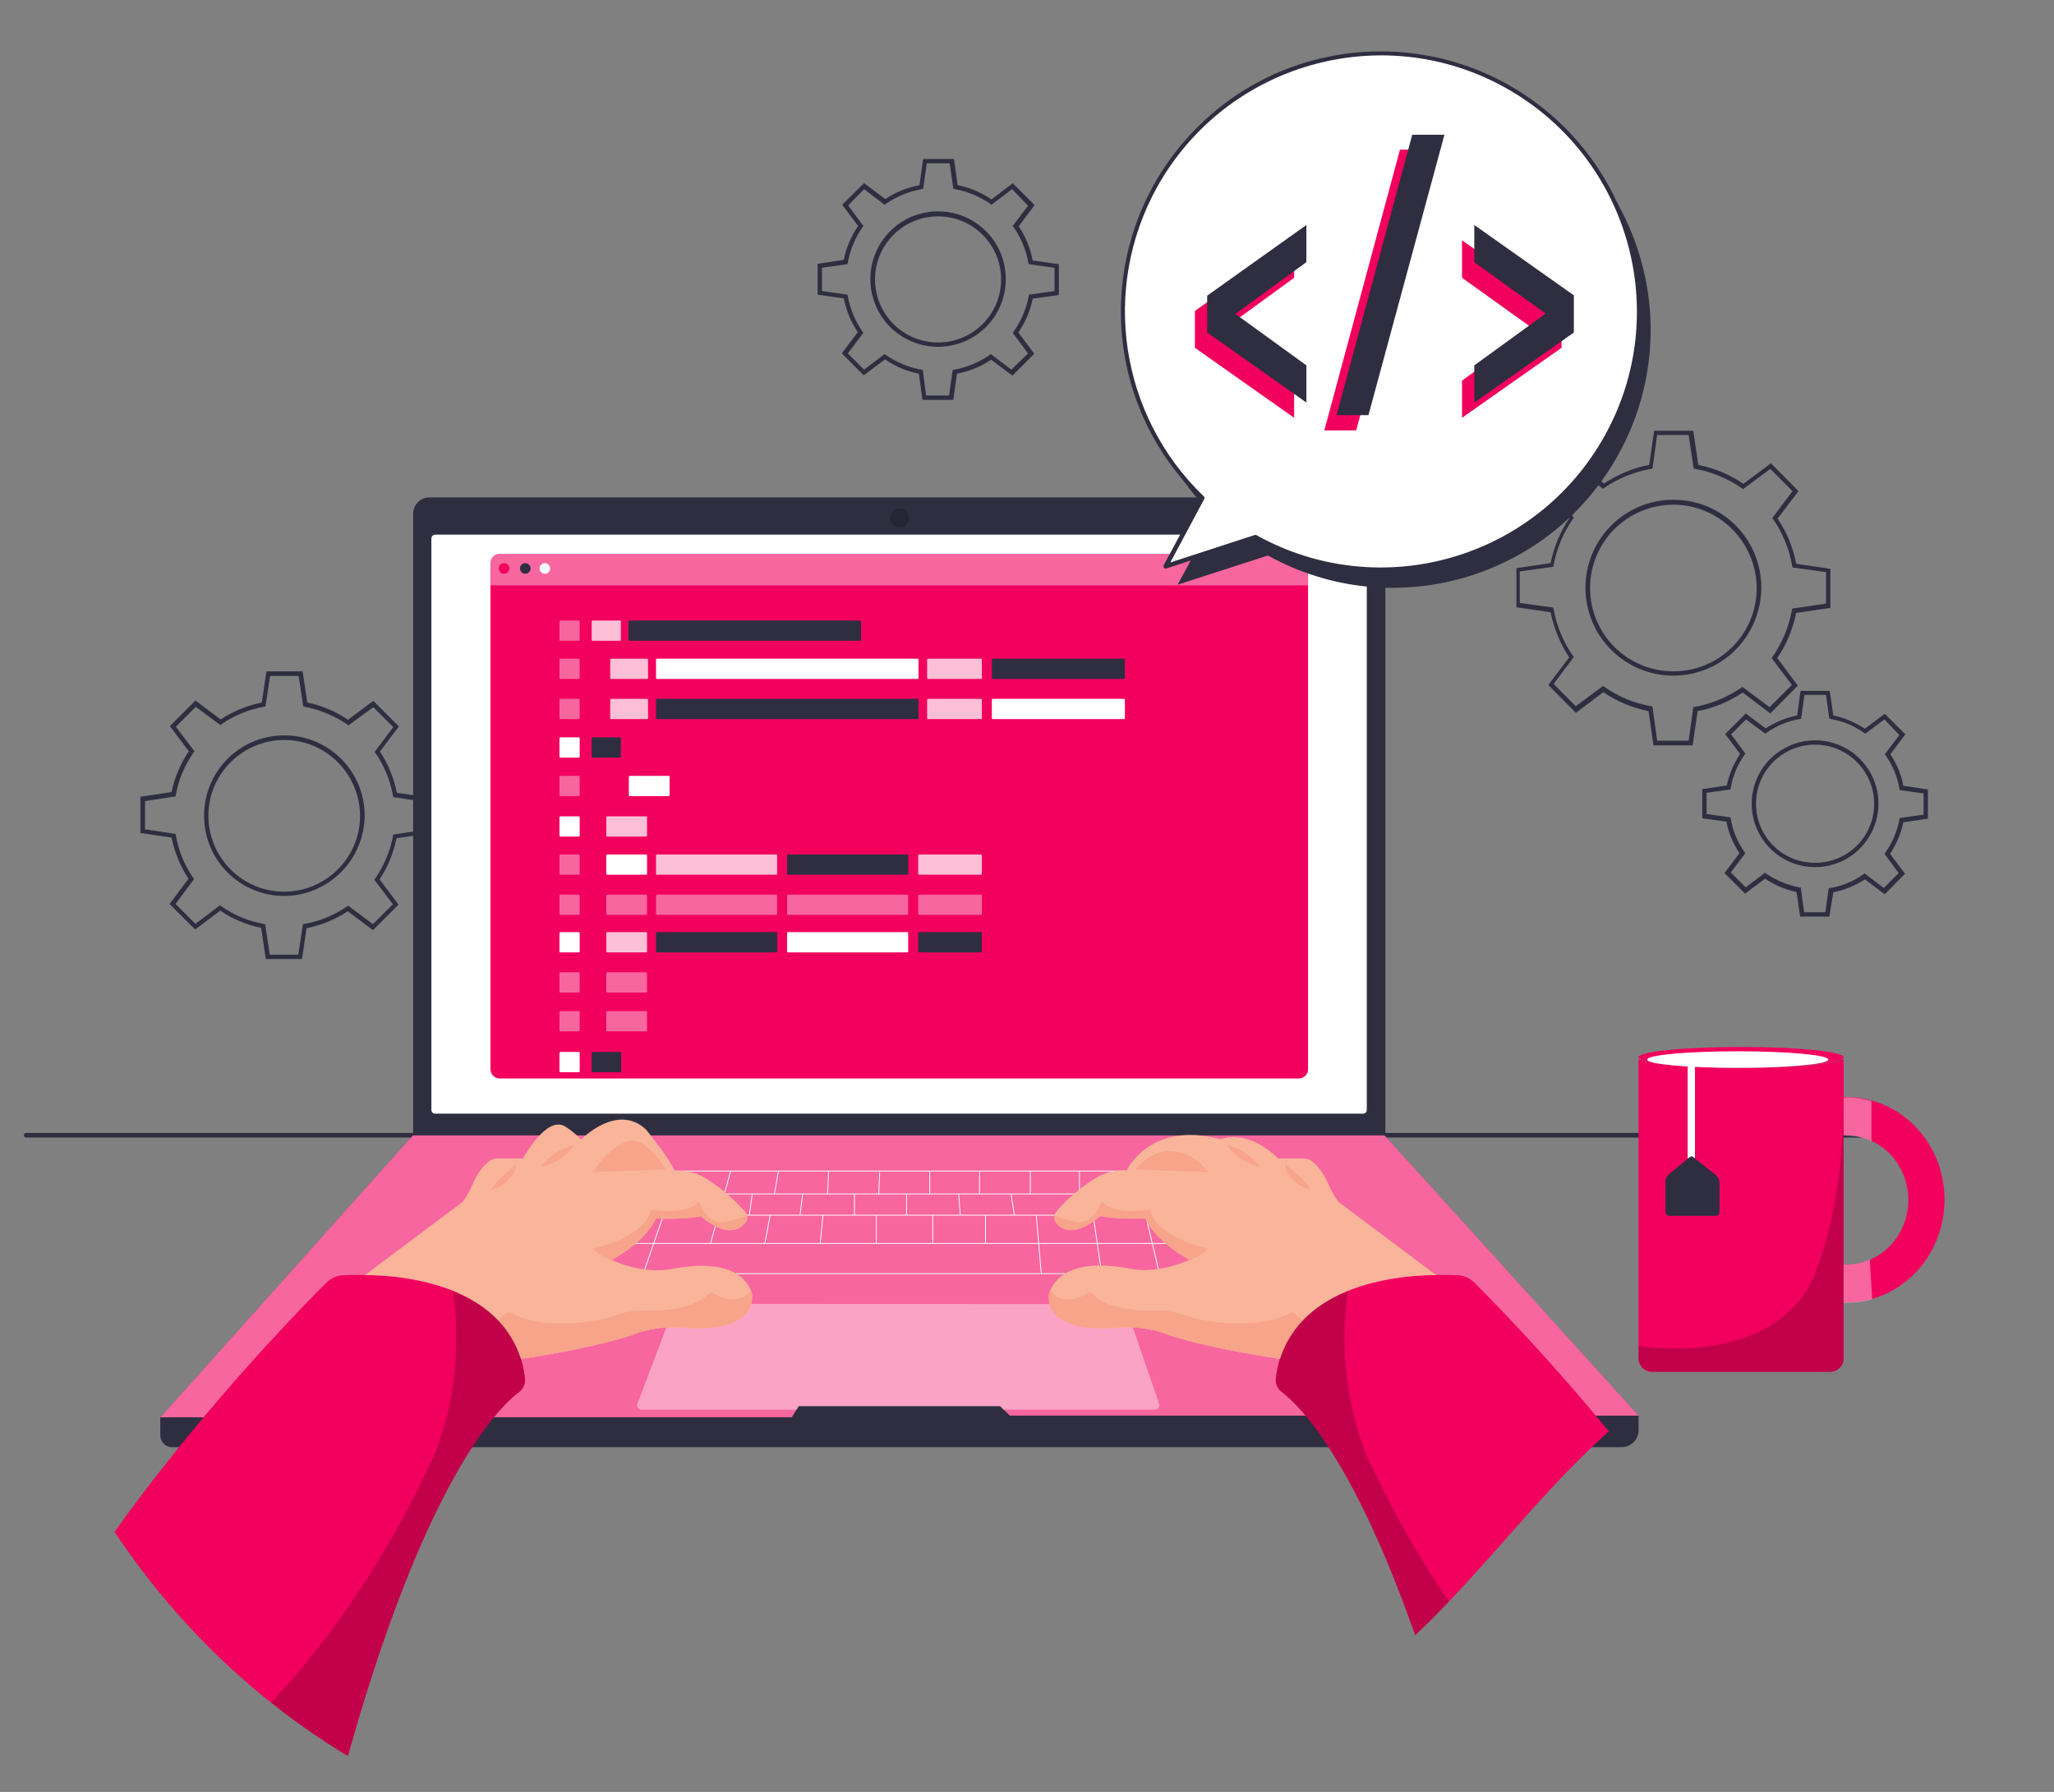 <?xml version="1.0" encoding="utf-8"?>
<!-- Generator: Adobe Illustrator 24.3.0, SVG Export Plug-In . SVG Version: 6.00 Build 0)  -->
<svg version="1.1" id="f8190e5e-7eb0-4b3f-adbf-15a0d430e3a9"
	 xmlns="http://www.w3.org/2000/svg" xmlns:xlink="http://www.w3.org/1999/xlink" x="0px" y="0px" viewBox="0 0 619 540"
	 style="enable-background:new 0 0 619 540;" xml:space="preserve">
<rect x="0" y="0" width="619" height="540" fill="#808080" stroke="none"/>
<style type="text/css">
	.st0{fill:#2F2E41;}
	.st1{fill:#F2005D;}
	.st2{opacity:0.4;fill:#FFFFFF;enable-background:new    ;}
	.st3{fill:#FFFFFF;}
	.st4{opacity:0.75;fill:#FFFFFF;enable-background:new    ;}
	.st5{opacity:0.4;}
	.st6{opacity:0.2;enable-background:new    ;}
	.st7{fill:none;stroke:#FFFFFF;stroke-width:0.25;stroke-miterlimit:10;}
	.st8{clip-path:url(#SVGID_2_);}
	.st9{fill:#F9B499;}
	.st10{fill:#F7A48B;}
</style>
<g id="eaf174e0-ebbb-4b42-a98f-45f9edbc98ad">
	<path class="st0" d="M563.4,342.8h-18.5c-0.4,0-0.7-0.3-0.7-0.7c0-0.4,0.3-0.7,0.7-0.7h18.5c0.4,0,0.7,0.3,0.7,0.7
		C564.1,342.4,563.8,342.7,563.4,342.8z"/>
	<path class="st0" d="M536.6,342.8H7.9c-0.4,0-0.7-0.3-0.7-0.7c0-0.4,0.3-0.7,0.7-0.7h528.7c0.4,0,0.7,0.3,0.7,0.7
		C537.3,342.4,537,342.7,536.6,342.8z"/>
</g>
<g id="e6f31740-1334-4c1a-b3b9-32a2fdb0f816">
	<path class="st0" d="M510.1,224.6h-11.8l-1.5-10.3c-4.9-1-9.5-2.9-13.6-5.7l-8.3,6.2l-8.3-8.4l6.3-8.3c-2.7-4.1-4.6-8.7-5.6-13.6
		l-10.3-1.5v-11.8l10.3-1.5c1-4.9,2.9-9.5,5.7-13.6l-6.2-8.3l8.3-8.4l8.3,6.3c4.1-2.7,8.7-4.7,13.6-5.6l1.5-10.3h11.8l1.5,10.3
		c4.9,1,9.5,2.9,13.6,5.7l8.3-6.2l8.3,8.4l-6.3,8.3c2.8,4.1,4.7,8.7,5.6,13.6l10.3,1.5v11.8l-10.3,1.5c-1,4.9-2.9,9.5-5.7,13.6
		l6.2,8.3l-8.3,8.4l-8.3-6.3c-4.1,2.7-8.7,4.7-13.6,5.6L510.1,224.6z M499.4,223.2h9.5l1.4-10.1l0.5-0.1c5-0.9,9.7-2.9,13.9-5.7
		l0.4-0.3l8.2,6.1l6.7-6.7l-6.1-8.1l0.3-0.4c2.9-4.2,4.9-9,5.8-14l0.1-0.5l10.2-1.5v-9.5l-10.1-1.4l-0.1-0.5c-0.9-5-2.8-9.8-5.7-14
		l-0.3-0.4l6.1-8.1l-6.7-6.7l-8.2,6.1l-0.4-0.3c-4.2-2.9-9-4.9-14-5.8l-0.5-0.1l-1.5-10.1h-9.5l-1.4,10.1l-0.5,0.1
		c-5,0.9-9.8,2.8-14,5.7l-0.4,0.3l-8.2-6.1l-6.7,6.7l6.1,8.1l-0.3,0.4c-2.9,4.2-4.9,8.9-5.8,13.9l-0.1,0.5l-10.1,1.4v9.5l10.1,1.4
		l0.1,0.5c0.9,5,2.9,9.8,5.8,14l0.3,0.4l-6.1,8.1l6.7,6.7l8.2-6.1l0.4,0.3c4.2,2.9,8.9,4.9,14,5.8l0.5,0.1L499.4,223.2z
		 M504.3,203.6c-14.6,0-26.5-11.8-26.5-26.5c0-14.6,11.8-26.5,26.5-26.5s26.5,11.8,26.5,26.5c0,0,0,0,0,0
		C530.7,191.8,518.9,203.6,504.3,203.6L504.3,203.6z M504.3,152.1c-13.9,0-25.1,11.2-25.1,25.1c0,13.9,11.2,25.1,25.1,25.1
		c13.9,0,25.1-11.2,25.1-25.1v0l0,0C529.3,163.3,518.1,152.1,504.3,152.1L504.3,152.1z"/>
	<path class="st0" d="M551.3,276.2h-8.8l-1.1-7.4c-3.4-0.7-6.6-2.1-9.5-4l-6,4.5l-6.2-6.2l4.5-6c-1.9-2.9-3.3-6.1-3.9-9.5l-7.3-1
		v-8.8l7.4-1.1c0.7-3.4,2.1-6.6,4-9.5l-4.5-6l6.2-6.2l6,4.5c2.9-1.9,6.1-3.2,9.5-3.9l1-7.4h8.8l1.1,7.4c3.4,0.7,6.6,2.1,9.5,4l6-4.5
		l6.2,6.2l-4.5,6c1.9,2.9,3.3,6.1,3.9,9.5l7.4,1.1v8.8l-7.4,1.1c-0.7,3.4-2.1,6.6-4,9.5l4.5,6l-6.1,6.2l-6-4.5
		c-2.9,1.9-6.1,3.2-9.5,3.9L551.3,276.2z M543.7,274.9h6.4l1-7.2l0.5-0.1c3.6-0.6,6.9-2,9.9-4.1l0.4-0.3l5.8,4.4l4.5-4.5l-4.3-5.8
		l0.3-0.4c2.1-3,3.5-6.3,4.2-9.9l0.1-0.5l7.2-1v-6.4l-7.2-1l-0.1-0.5c-0.6-3.6-2-6.9-4.1-9.9l-0.3-0.4l4.4-5.8l-4.5-4.7l-5.8,4.3
		l-0.4-0.3c-3-2.1-6.3-3.5-9.9-4.1l-0.5-0.1l-1-7.2h-6.5l-1,7.2l-0.5,0.1c-3.6,0.6-6.9,2-9.9,4.1l-0.4,0.3l-5.8-4.3l-4.5,4.5
		l4.3,5.8l-0.3,0.4c-2.1,3-3.5,6.3-4.1,9.9l-0.1,0.5l-7.2,1v6.4l7.2,1l0.1,0.5c0.6,3.6,2,6.9,4.1,9.9l0.3,0.4l-4.4,5.8l4.5,4.5
		l5.8-4.4l0.4,0.3c3,2,6.4,3.4,9.9,4.1l0.5,0.1L543.7,274.9z M547,261.3c-10.6,0-19.1-8.6-19.1-19.1c0-10.6,8.6-19.1,19.1-19.1
		c10.6,0,19.1,8.6,19.1,19.1S557.6,261.3,547,261.3C547,261.3,547,261.3,547,261.3L547,261.3z M547,224.4c-9.8,0-17.8,7.9-17.8,17.8
		s7.9,17.8,17.8,17.8s17.8-7.9,17.8-17.8C564.8,232.4,556.8,224.4,547,224.4C547,224.4,547,224.4,547,224.4L547,224.4z"/>
	<path class="st0" d="M91,289H80.1l-1.4-9.4c-4.4-0.9-8.6-2.6-12.3-5.2l-7.6,5.7l-7.7-7.7l5.7-7.6c-2.5-3.8-4.2-8-5.1-12.4l-9.4-1.4
		v-10.9l9.4-1.4c0.9-4.4,2.7-8.6,5.2-12.3l-5.7-7.6l7.7-7.7l7.6,5.7c3.8-2.5,8-4.2,12.4-5.1l1.4-9.4h10.9l1.4,9.4
		c4.4,0.9,8.6,2.7,12.3,5.2l7.6-5.7l7.7,7.7l-5.7,7.6c2.5,3.7,4.2,8,5.1,12.4l9.4,1.4v10.9l-9.5,1.4c-0.9,4.4-2.6,8.6-5.1,12.4
		l5.7,7.6l-7.7,7.7l-7.6-5.7c-3.7,2.5-8,4.2-12.4,5.1L91,289z M81.3,287.7h8.6l1.4-9.2l0.5-0.1c4.6-0.8,8.9-2.6,12.7-5.2l0.4-0.3
		l7.5,5.6l6-6l-5.6-7.4l0.3-0.4c2.6-3.8,4.5-8.2,5.3-12.7l0.1-0.5l9.2-1.4v-8.5l-9.2-1.4l-0.1-0.5c-0.8-4.6-2.6-8.9-5.2-12.7
		l-0.3-0.4l5.6-7.5l-6-6l-7.5,5.5l-0.4-0.3c-3.8-2.6-8.1-4.4-12.7-5.3l-0.5-0.1l-1.4-9.2h-8.6l-1.4,9.2l-0.5,0.1
		c-4.6,0.8-8.9,2.6-12.7,5.2l-0.4,0.3L59,213l-6,6l5.6,7.4l-0.3,0.4c-2.6,3.8-4.5,8.1-5.3,12.7l-0.1,0.5l-9.2,1.4v8.5l9.2,1.4
		l0.1,0.5c0.8,4.6,2.6,8.9,5.2,12.7l0.3,0.4l-5.6,7.5l6,6l7.4-5.6l0.4,0.3c3.8,2.7,8.2,4.5,12.7,5.3l0.5,0.1L81.3,287.7z M85.7,270
		c-13.4,0-24.2-10.8-24.2-24.2c0-13.4,10.8-24.2,24.2-24.2c13.4,0,24.2,10.8,24.2,24.2c0,0,0,0,0,0l0,0
		C109.8,259.1,99,269.9,85.7,270L85.7,270z M85.7,223c-12.6,0-22.9,10.2-22.9,22.8c0,12.6,10.2,22.9,22.8,22.9s22.9-10.2,22.9-22.8
		c0,0,0,0,0,0l0,0C108.5,233.3,98.3,223,85.7,223C85.7,223,85.7,223,85.7,223L85.7,223L85.7,223z"/>
	<path class="st0" d="M287.3,120.5H278l-1.1-7.9c-3.7-0.7-7.1-2.2-10.2-4.3l-6.4,4.8l-6.6-6.6l4.8-6.4c-2.1-3.1-3.5-6.6-4.2-10.2
		l-7.9-1.1v-9.3l7.9-1.2c0.7-3.7,2.2-7.1,4.3-10.2l-4.8-6.4l6.6-6.5l6.4,4.8c3.1-2.1,6.6-3.5,10.3-4.2l1.1-7.9h9.3l1.1,7.9
		c3.7,0.7,7.1,2.2,10.2,4.3l6.4-4.9l6.6,6.6l-4.8,6.4c2.1,3.1,3.5,6.6,4.2,10.3l7.9,1.1v9.3l-7.9,1.1c-0.7,3.7-2.2,7.1-4.3,10.2
		l4.8,6.4l-6.6,6.6l-6.4-4.8c-3.1,2.1-6.6,3.5-10.3,4.2L287.3,120.5z M279.1,119.2h6.9l1.1-7.7l0.5-0.1c3.8-0.7,7.4-2.2,10.6-4.4
		l0.4-0.3l6.2,4.7l5-4.9l-4.6-6.2l0.3-0.4c2.2-3.2,3.8-6.8,4.5-10.6l0.1-0.5l7.7-1.1v-7l-7.8-1.1l-0.1-0.5
		c-0.7-3.8-2.2-7.4-4.4-10.6l-0.3-0.4l4.6-6.1L305,57l-6.2,4.7l-0.4-0.3c-3.2-2.2-6.8-3.7-10.6-4.4l-0.5-0.1l-1.1-7.7h-6.9l-1.1,7.7
		l-0.5,0.1c-3.8,0.7-7.5,2.2-10.7,4.4l-0.4,0.3l-6.2-4.7l-4.8,4.9l4.6,6.2l-0.3,0.4c-2.2,3.2-3.7,6.8-4.4,10.6l-0.1,0.5l-7.7,1.1v7
		l7.7,1.1l0.1,0.5c0.7,3.8,2.2,7.4,4.4,10.6l0.3,0.4l-4.7,6.2l4.9,4.9l6.2-4.7l0.4,0.3c3.2,2.2,6.8,3.7,10.6,4.4l0.5,0.1
		L279.1,119.2z M282.7,104.5c-11.3,0-20.4-9.1-20.4-20.4s9.1-20.4,20.4-20.4c11.3,0,20.4,9.1,20.4,20.4l0,0
		C303.1,95.4,294,104.5,282.7,104.5L282.7,104.5z M282.7,65.2c-10.5,0-19,8.5-19,19s8.5,19,19,19s19-8.5,19-19l0,0
		C301.7,73.7,293.2,65.2,282.7,65.2L282.7,65.2z"/>
</g>
<polygon class="st1" points="493.8,426.6 304.3,426.6 302.5,424.8 301.5,423.8 240.8,423.8 240.1,424.8 238.7,427.2 48.3,427.2 
	124.5,342.1 417.2,342.1 "/>
<polygon class="st2" points="493.8,426.6 304.3,426.6 302.5,424.8 301.5,423.8 240.8,423.8 240.1,424.8 238.7,427.2 48.3,427.2 
	124.5,342.1 417.2,342.1 "/>
<path class="st0" d="M48.3,427.1v5.4c0,2,1.6,3.6,3.5,3.6c0,0,0,0,0,0h436.9c2.8,0,5-2.2,5.1-5v-4.5H304.3l-2.9-2.9h-60.7l-2.1,3.4
	L48.3,427.1z"/>
<path class="st0" d="M129.2,149.9h283.6c2.6,0,4.7,2.1,4.7,4.7c0,0,0,0,0,0v187.5l0,0h-293l0,0V154.7
	C124.6,152.1,126.6,150,129.2,149.9z"/>
<path class="st3" d="M131.1,161.1h279.7c0.6,0,1.1,0.5,1.1,1.1v172.3c0,0.6-0.5,1.1-1.1,1.1H131.1c-0.6,0-1.1-0.5-1.1-1.1V162.3
	C130,161.7,130.5,161.1,131.1,161.1z"/>
<path class="st1" d="M394.2,169.7v152.5c0,1.5-1.2,2.8-2.8,2.8c0,0,0,0,0,0H150.6c-1.5,0-2.8-1.2-2.8-2.8c0,0,0,0,0,0V169.7
	c0-1.5,1.2-2.8,2.8-2.8h240.8C393,167,394.2,168.2,394.2,169.7z"/>
<path class="st2" d="M394.2,169.7v6.7H147.8v-6.7c0-1.5,1.2-2.8,2.8-2.8h240.8C393,167,394.2,168.2,394.2,169.7z"/>
<circle class="st1" cx="151.9" cy="171.3" r="1.6"/>
<circle class="st0" cx="158.3" cy="171.3" r="1.6"/>
<circle class="st3" cx="164.2" cy="171.3" r="1.6"/>
<path class="st2" d="M168.9,187h5.5c0.2,0,0.3,0.1,0.3,0.3v5.5c0,0.2-0.1,0.3-0.3,0.3h-5.5c-0.2,0-0.3-0.1-0.3-0.3v-5.5
	C168.6,187.1,168.8,187,168.9,187z"/>
<path class="st4" d="M178.6,187h8.2c0.2,0,0.3,0.1,0.3,0.3v5.5c0,0.2-0.1,0.3-0.3,0.3h-8.2c-0.2,0-0.3-0.1-0.3-0.3v-5.5
	C178.3,187.1,178.5,187,178.6,187z"/>
<path class="st3" d="M168.9,222.2h5.5c0.2,0,0.3,0.1,0.3,0.3v5.5c0,0.2-0.1,0.3-0.3,0.3h-5.5c-0.2,0-0.3-0.1-0.3-0.3v-5.5
	C168.6,222.3,168.8,222.2,168.9,222.2z"/>
<path class="st0" d="M178.6,222.2h8.2c0.2,0,0.3,0.1,0.3,0.3v5.5c0,0.2-0.1,0.3-0.3,0.3h-8.2c-0.2,0-0.3-0.1-0.3-0.3v-5.5
	C178.3,222.3,178.5,222.2,178.6,222.2z"/>
<path class="st2" d="M168.9,233.8h5.5c0.2,0,0.3,0.1,0.3,0.3v5.5c0,0.2-0.1,0.3-0.3,0.3h-5.5c-0.2,0-0.3-0.1-0.3-0.3v-5.5
	C168.6,234,168.8,233.8,168.9,233.8z"/>
<path class="st3" d="M189.8,233.8h11.7c0.2,0,0.3,0.1,0.3,0.3v5.5c0,0.2-0.1,0.3-0.3,0.3h-11.7c-0.2,0-0.3-0.1-0.3-0.3v-5.5
	C189.6,234,189.7,233.8,189.8,233.8z"/>
<path class="st3" d="M168.9,246h5.5c0.2,0,0.3,0.1,0.3,0.3v5.5c0,0.2-0.1,0.3-0.3,0.3h-5.5c-0.2,0-0.3-0.1-0.3-0.3v-5.5
	C168.6,246.1,168.8,246,168.9,246z"/>
<path class="st4" d="M183,246h11.7c0.2,0,0.3,0.1,0.3,0.3v5.5c0,0.2-0.1,0.3-0.3,0.3H183c-0.2,0-0.3-0.1-0.3-0.3v-5.5
	C182.7,246.1,182.8,246,183,246z"/>
<g class="st5">
	<path class="st3" d="M168.9,293h5.5c0.2,0,0.3,0.1,0.3,0.3v5.5c0,0.2-0.1,0.3-0.3,0.3h-5.5c-0.2,0-0.3-0.1-0.3-0.3v-5.5
		C168.6,293.1,168.8,293,168.9,293z"/>
	<path class="st3" d="M183,293h11.7c0.2,0,0.3,0.1,0.3,0.3v5.5c0,0.2-0.1,0.3-0.3,0.3H183c-0.2,0-0.3-0.1-0.3-0.3v-5.5
		C182.7,293.1,182.8,293,183,293z"/>
</g>
<g class="st5">
	<path class="st3" d="M168.9,304.7h5.5c0.2,0,0.3,0.1,0.3,0.3v5.5c0,0.2-0.1,0.3-0.3,0.3h-5.5c-0.2,0-0.3-0.1-0.3-0.3V305
		C168.6,304.8,168.8,304.7,168.9,304.7z"/>
	<path class="st3" d="M183,304.7h11.7c0.2,0,0.3,0.1,0.3,0.3v5.5c0,0.2-0.1,0.3-0.3,0.3H183c-0.2,0-0.3-0.1-0.3-0.3V305
		C182.7,304.8,182.8,304.7,183,304.7z"/>
</g>
<path class="st3" d="M168.9,317h5.5c0.2,0,0.3,0.1,0.3,0.3v5.5c0,0.2-0.1,0.3-0.3,0.3h-5.5c-0.2,0-0.3-0.1-0.3-0.3v-5.5
	C168.6,317.2,168.8,317,168.9,317z"/>
<path class="st0" d="M178.6,317h8.3c0.2,0,0.3,0.1,0.3,0.3v5.5c0,0.2-0.1,0.3-0.3,0.3h-8.3c-0.2,0-0.3-0.1-0.3-0.3v-5.5
	C178.3,317.2,178.4,317,178.6,317z"/>
<path class="st2" d="M168.9,257.5h5.5c0.2,0,0.3,0.1,0.3,0.3v5.5c0,0.2-0.1,0.3-0.3,0.3h-5.5c-0.2,0-0.3-0.1-0.3-0.3v-5.5
	C168.6,257.6,168.8,257.5,168.9,257.5z"/>
<path class="st3" d="M183,257.5h11.7c0.2,0,0.3,0.1,0.3,0.3v5.5c0,0.2-0.1,0.3-0.3,0.3H183c-0.2,0-0.3-0.1-0.3-0.3v-5.5
	C182.7,257.6,182.8,257.5,183,257.5z"/>
<path class="st4" d="M198,257.5h35.9c0.2,0,0.3,0.1,0.3,0.3v5.5c0,0.2-0.1,0.3-0.3,0.3H198c-0.2,0-0.3-0.1-0.3-0.3v-5.5
	C197.7,257.6,197.8,257.5,198,257.5z"/>
<path class="st0" d="M237.5,257.5h35.9c0.2,0,0.3,0.1,0.3,0.3v5.5c0,0.2-0.1,0.3-0.3,0.3h-35.9c-0.2,0-0.3-0.1-0.3-0.3v-5.5
	C237.2,257.6,237.3,257.5,237.5,257.5z"/>
<path class="st4" d="M277,257.5h18.6c0.2,0,0.3,0.1,0.3,0.3v5.5c0,0.2-0.1,0.3-0.3,0.3H277c-0.2,0-0.3-0.1-0.3-0.3v-5.5
	C276.7,257.6,276.8,257.5,277,257.5z"/>
<g class="st5">
	<path class="st3" d="M168.9,269.6h5.5c0.2,0,0.3,0.1,0.3,0.3v5.5c0,0.2-0.1,0.3-0.3,0.3h-5.5c-0.2,0-0.3-0.1-0.3-0.3v-5.5
		C168.6,269.7,168.8,269.6,168.9,269.6z"/>
	<path class="st3" d="M183,269.6h11.7c0.2,0,0.3,0.1,0.3,0.3v5.5c0,0.2-0.1,0.3-0.3,0.3H183c-0.2,0-0.3-0.1-0.3-0.3v-5.5
		C182.7,269.7,182.8,269.6,183,269.6z"/>
	<path class="st3" d="M198,269.6h35.9c0.2,0,0.3,0.1,0.3,0.3v5.5c0,0.2-0.1,0.3-0.3,0.3H198c-0.2,0-0.3-0.1-0.3-0.3v-5.5
		C197.7,269.7,197.8,269.6,198,269.6z"/>
	<path class="st3" d="M237.5,269.6h35.9c0.2,0,0.3,0.1,0.3,0.3v5.5c0,0.2-0.1,0.3-0.3,0.3h-35.9c-0.2,0-0.3-0.1-0.3-0.3v-5.5
		C237.2,269.7,237.3,269.6,237.5,269.6z"/>
	<path class="st3" d="M277,269.6h18.6c0.2,0,0.3,0.1,0.3,0.3v5.5c0,0.2-0.1,0.3-0.3,0.3H277c-0.2,0-0.3-0.1-0.3-0.3v-5.5
		C276.7,269.7,276.8,269.6,277,269.6z"/>
</g>
<path class="st3" d="M168.9,280.9h5.5c0.2,0,0.3,0.1,0.3,0.3v5.5c0,0.2-0.1,0.3-0.3,0.3h-5.5c-0.2,0-0.3-0.1-0.3-0.3v-5.5
	C168.6,281,168.8,280.9,168.9,280.9z"/>
<path class="st4" d="M183,280.9h11.7c0.2,0,0.3,0.1,0.3,0.3v5.5c0,0.2-0.1,0.3-0.3,0.3H183c-0.2,0-0.3-0.1-0.3-0.3v-5.5
	C182.7,281,182.8,280.9,183,280.9z"/>
<path class="st0" d="M198,280.9h35.9c0.2,0,0.3,0.1,0.3,0.3v5.5c0,0.2-0.1,0.3-0.3,0.3H198c-0.2,0-0.3-0.1-0.3-0.3v-5.5
	C197.7,281,197.8,280.9,198,280.9z"/>
<path class="st3" d="M237.5,280.9h35.9c0.2,0,0.3,0.1,0.3,0.3v5.5c0,0.2-0.1,0.3-0.3,0.3h-35.9c-0.2,0-0.3-0.1-0.3-0.3v-5.5
	C237.2,281,237.3,280.9,237.5,280.9z"/>
<path class="st0" d="M277,280.9h18.6c0.2,0,0.3,0.1,0.3,0.3v5.5c0,0.2-0.1,0.3-0.3,0.3H277c-0.2,0-0.3-0.1-0.3-0.3v-5.5
	C276.7,281,276.8,280.9,277,280.9z"/>
<path class="st0" d="M189.7,187h69.5c0.2,0,0.3,0.1,0.3,0.3v5.5c0,0.2-0.1,0.3-0.3,0.3h-69.5c-0.2,0-0.3-0.1-0.3-0.3v-5.5
	C189.4,187.1,189.5,187,189.7,187z"/>
<path class="st2" d="M168.9,198.5h5.5c0.2,0,0.3,0.1,0.3,0.3v5.5c0,0.2-0.1,0.3-0.3,0.3h-5.5c-0.2,0-0.3-0.1-0.3-0.3v-5.5
	C168.6,198.6,168.8,198.5,168.9,198.5z"/>
<path class="st4" d="M184.1,198.5H195c0.2,0,0.3,0.1,0.3,0.3v5.5c0,0.2-0.1,0.3-0.3,0.3h-10.8c-0.2,0-0.3-0.1-0.3-0.3v-5.5
	C183.9,198.6,184,198.5,184.1,198.5z"/>
<path class="st4" d="M279.7,198.5h15.9c0.2,0,0.3,0.1,0.3,0.3v5.5c0,0.2-0.1,0.3-0.3,0.3h-15.9c-0.2,0-0.3-0.1-0.3-0.3v-5.5
	C279.4,198.6,279.6,198.5,279.7,198.5z"/>
<path class="st0" d="M299.2,198.5h39.5c0.2,0,0.3,0.1,0.3,0.3v5.5c0,0.2-0.1,0.3-0.3,0.3h-39.5c-0.2,0-0.3-0.1-0.3-0.3v-5.5
	C298.9,198.6,299,198.5,299.2,198.5z"/>
<path class="st3" d="M198,198.5h78.5c0.2,0,0.3,0.1,0.3,0.3v5.5c0,0.2-0.1,0.3-0.3,0.3H198c-0.2,0-0.3-0.1-0.3-0.3v-5.5
	C197.7,198.6,197.8,198.5,198,198.5z"/>
<path class="st2" d="M168.9,210.6h5.5c0.2,0,0.3,0.1,0.3,0.3v5.5c0,0.2-0.1,0.3-0.3,0.3h-5.5c-0.2,0-0.3-0.1-0.3-0.3v-5.5
	C168.6,210.7,168.8,210.6,168.9,210.6z"/>
<path class="st4" d="M184.1,210.6H195c0.2,0,0.3,0.1,0.3,0.3v5.5c0,0.2-0.1,0.3-0.3,0.3h-10.8c-0.2,0-0.3-0.1-0.3-0.3v-5.5
	C183.9,210.7,184,210.6,184.1,210.6z"/>
<path class="st4" d="M279.7,210.6h15.9c0.2,0,0.3,0.1,0.3,0.3v5.5c0,0.2-0.1,0.3-0.3,0.3h-15.9c-0.2,0-0.3-0.1-0.3-0.3v-5.5
	C279.4,210.7,279.6,210.6,279.7,210.6z"/>
<path class="st3" d="M299.2,210.6h39.5c0.2,0,0.3,0.1,0.3,0.3v5.5c0,0.2-0.1,0.3-0.3,0.3h-39.5c-0.2,0-0.3-0.1-0.3-0.3v-5.5
	C298.9,210.7,299,210.6,299.2,210.6z"/>
<path class="st0" d="M198,210.6h78.5c0.2,0,0.3,0.1,0.3,0.3v5.5c0,0.2-0.1,0.3-0.3,0.3H198c-0.2,0-0.3-0.1-0.3-0.3v-5.5
	C197.7,210.7,197.8,210.6,198,210.6z"/>
<circle class="st6" cx="271.1" cy="156.1" r="2.9"/>
<path class="st1" d="M555.6,319.2v90.1c0,2.3-1.8,4.1-4.1,4.1h-53.6c-2.3,0-4.1-1.8-4.1-4.1c0,0,0,0,0,0v-90.1h0.5
	c2.5,1.5,15.2,2.6,30.4,2.6s27.8-1.1,30.4-2.6H555.6z"/>
<path class="st6" d="M555.6,330.6v78.7c0,2.3-1.8,4.1-4.1,4.1h-53.6c-2.3,0-4.1-1.8-4.1-4.1c0,0,0,0,0,0v-3.7
	c8.7,1.2,38.1,3.6,50.9-17.2c1-1.7,1.9-3.5,2.6-5.4C550,376,555.6,358.4,555.6,330.6z"/>
<path class="st1" d="M556.4,330.6c-0.3,0-0.6,0-0.8,0v11.5c0.3,0,0.6,0,0.8,0c10.3,0,18.7,8.7,18.7,19.5s-8.4,19.5-18.7,19.5
	c-0.3,0-0.5,0-0.8,0v11.4c0.3,0,0.5,0,0.8,0c16.4,0,29.6-13.9,29.6-31S572.8,330.6,556.4,330.6z"/>
<path class="st2" d="M555.6,330.7v11.5c0,0,5.4-0.1,8.4,1.7v-12.1C561.2,331,558.4,330.6,555.6,330.7z"/>
<path class="st2" d="M555.6,381.1v11.5c0,0,5.4,0.1,8.6-1.1l-0.7-11.9C561,380.7,558.3,381.2,555.6,381.1z"/>
<rect x="508.6" y="321.4" class="st3" width="2.2" height="31.3"/>
<path class="st2" d="M348.1,424.8h-45.7l-1-1h-60.7l-0.6,1h-46.8c-0.7,0-1.3-0.6-1.3-1.4c0-0.2,0-0.3,0.1-0.4l11.4-30.1L339,393
	l10.3,30c0.3,0.7-0.1,1.4-0.7,1.7C348.5,424.7,348.3,424.8,348.1,424.8z"/>
<path class="st0" d="M501.9,365.1v-9c0-0.9,0.4-1.7,1.1-2.3l6.2-5.1c0.3-0.3,0.8-0.3,1.1,0l6.8,5.4c0.7,0.6,1.1,1.4,1.1,2.4v8.7
	c0,0.7-0.5,1.2-1.2,1.2l0,0h-14C502.4,366.3,501.9,365.8,501.9,365.1L501.9,365.1z"/>
<line class="st7" x1="203.3" y1="352.9" x2="339.5" y2="352.9"/>
<line class="st7" x1="218.9" y1="359.8" x2="323.8" y2="359.8"/>
<line class="st7" x1="224.9" y1="366.2" x2="317.8" y2="366.2"/>
<line class="st7" x1="191.3" y1="374.7" x2="351.4" y2="374.7"/>
<line class="st7" x1="221.8" y1="383.8" x2="321.1" y2="383.8"/>
<line class="st7" x1="194.3" y1="382.5" x2="199.6" y2="367.2"/>
<line class="st7" x1="220.2" y1="352.9" x2="214.1" y2="374.8"/>
<line class="st7" x1="226.7" y1="359.8" x2="225.8" y2="366.2"/>
<line class="st7" x1="234.6" y1="352.9" x2="233.4" y2="359.8"/>
<line class="st7" x1="232.1" y1="366.2" x2="230.5" y2="374.7"/>
<line class="st7" x1="247.2" y1="374.7" x2="248" y2="366.2"/>
<line class="st7" x1="241.9" y1="359.8" x2="241.1" y2="366.2"/>
<line class="st7" x1="249.7" y1="352.9" x2="249.4" y2="359.8"/>
<line class="st7" x1="265.1" y1="353.2" x2="264.8" y2="360.1"/>
<line class="st7" x1="257.5" y1="359.8" x2="257.5" y2="366.2"/>
<line class="st7" x1="273.2" y1="359.8" x2="273.2" y2="366.2"/>
<line class="st7" x1="264.1" y1="366.2" x2="264.1" y2="374.7"/>
<line class="st7" x1="281.1" y1="366.2" x2="281.1" y2="374.7"/>
<line class="st7" x1="297" y1="366.2" x2="297" y2="374.7"/>
<line class="st7" x1="312.3" y1="366.3" x2="313.8" y2="383.8"/>
<line class="st7" x1="329.5" y1="366.6" x2="332" y2="383.8"/>
<line class="st7" x1="345.3" y1="366.4" x2="349.4" y2="383.8"/>
<line class="st7" x1="289.4" y1="366.2" x2="288.9" y2="359.8"/>
<line class="st7" x1="304.7" y1="359.8" x2="305.7" y2="366.2"/>
<line class="st7" x1="280.2" y1="352.9" x2="280.2" y2="359.8"/>
<line class="st7" x1="295.2" y1="352.9" x2="295.2" y2="359.8"/>
<line class="st7" x1="310.5" y1="352.9" x2="310.5" y2="359.8"/>
<line class="st7" x1="325.3" y1="352.9" x2="325.3" y2="359.8"/>
<path class="st1" d="M555.6,318.6c0,0.2-0.2,0.4-0.5,0.5c-2.5,1.5-15.2,2.6-30.4,2.6s-27.9-1.1-30.4-2.6c-0.3-0.2-0.5-0.4-0.5-0.5
	c0-1.7,13.8-3.1,30.9-3.1S555.6,316.9,555.6,318.6z"/>
<ellipse class="st3" cx="523.7" cy="319.3" rx="27.3" ry="2.5"/>
<path class="st0" d="M419.7,21.8c-42.9,0-77.7,34.8-77.7,77.7c0,21.2,8.7,41.5,24,56.1l-11.1,20.6l27.2-8.8
	c37.5,20.8,84.8,7.2,105.6-30.4c20.8-37.5,7.2-84.8-30.4-105.6C445.8,25.1,432.8,21.8,419.7,21.8z"/>
<path class="st3" d="M416,16.2c-42.9,0-77.7,34.8-77.7,77.7c0,21.2,8.7,41.5,24,56.1l-11,20.6l27.2-8.8
	c37.5,20.8,84.8,7.2,105.6-30.3s7.2-84.8-30.3-105.6C442.1,19.6,429.2,16.2,416,16.2z"/>
<path class="st0" d="M416,172.3c-13.2,0-26.1-3.3-37.7-9.7l-26.8,8.7c-0.3,0.1-0.6,0-0.7-0.2c-0.2-0.2-0.2-0.5-0.1-0.8l10.9-20.2
	c-31.1-30.1-31.8-79.7-1.7-110.8s79.7-31.8,110.8-1.7c31.1,30.1,31.8,79.7,1.7,110.8C457.6,163.7,437.3,172.3,416,172.3L416,172.3z
	 M378.4,161.2c0.1,0,0.2,0,0.3,0.1c37.3,20.7,84.2,7.2,104.9-30s7.2-84.2-30-104.9s-84.2-7.2-104.9,30c-17,30.7-11.2,68.9,14.1,93.2
	c0.2,0.2,0.3,0.5,0.1,0.8l-10.2,19.1l25.5-8.3L378.4,161.2z"/>
<path class="st1" d="M390,125.9l-29.9-21.1V93.7L390,72.4v11.3l-21.4,15.6l21.4,15.5V125.9z"/>
<path class="st1" d="M399.1,129.7l22.8-84.6h9.7l-22.9,84.6L399.1,129.7z"/>
<path class="st1" d="M440.6,125.9v-11.2l21.5-15.6l-21.5-15.4V72.4l30,21.2v11.2L440.6,125.9z"/>
<path class="st0" d="M393.7,121.3l-29.9-21.1V89.1l29.9-21.3V79l-21.4,15.6l21.4,15.5V121.3z"/>
<path class="st0" d="M402.8,125.1l22.8-84.5h9.7l-22.9,84.5H402.8z"/>
<path class="st0" d="M444.3,121.3v-11.2l21.5-15.6L444.3,79V67.8l30,21.2v11.2L444.3,121.3z"/>
<g>
	<defs>
		<path id="SVGID_1_" d="M600.2,255.6c-6.7,56.8-32.6,122.8-84.4,153.1c-78.2,45.8-71.7,116.3-224.4,147c-22.3,4.6-45,6.7-67.7,6.4
			c-11.1-0.2-22.2-1.1-33.2-2.7c-97-14.2-162.3-81.6-186.3-163c-31.5-107.2,31.4-177.2,73.2-219.5S149.6,3,299.5-28.3
			c22.9-4.9,46.2-7.1,69.6-6.6c53.3,1.4,111.5,18.8,151.7,55.4c3,2.7,6,5.6,8.8,8.5C585.6,86.4,609.3,178.2,600.2,255.6z"/>
	</defs>
	<clipPath id="SVGID_2_">
		<use xlink:href="#SVGID_1_"  style="overflow:visible;"/>
	</clipPath>
	<g class="st8">
		<path class="st1" d="M158.2,415.3c0.2,1.6-0.5,3.3-1.8,4.2c-6.7,5.1-29.1,27.7-52.7,113.8H-4.7c21.9-64,90.5-134.2,103.1-146.8
			c1.3-1.3,3.1-2.1,4.9-2.2c6.1-0.3,20.6-0.3,33.2,4.7C147.2,393.3,156.5,401.1,158.2,415.3z"/>
		<path class="st9" d="M226.7,390.6c0,12.3-21.5,9.4-21.5,9.4c-9.2-0.4-14.9,2.4-14.9,2.4c-13.8,4.4-33.3,7.1-33.3,7.1
			c0,0,0-0.1,0-0.1c-1.4-4.1-3.6-7.9-6.5-11.1c-0.2-0.2-0.3-0.4-0.5-0.5c-14.1-14.7-40.1-13.5-40.1-13.5l28.3-21.2
			c0,0,1.6-0.5,3.8-5.3c0,0,3.4-8.7,7.8-8.7h7.8c0,0,7.1-13.2,12.8-9.6c1.7,1.1,3.3,2.4,4.7,3.9c0,0,10.9-11.2,19.6-3
			c0,0,7.1,8.7,8.7,12.5c3-0.3,6.1,0.4,8.8,1.9c4.6,2.8,8.8,6.3,12.4,10.4c0.3,0.3,0.4,0.6,0.5,1c0.3,0.7,0.1,1.6-0.4,2.2
			c-4.9,6.2-13.4-1.9-13.4-1.9c-5.3,1.1-13.6,0.7-13.6,0.7c-3.5,7.5-13.4,12.5-13.4,12.5c11,4.8,18.6,2.6,18.6,2.6
			c17.7-3.2,22.3,3.5,23.5,6.8l0,0C226.5,389.5,226.7,390,226.7,390.6z"/>
		<path class="st10" d="M178.7,353.2l21.9-0.8c0,0-5.4-9.6-11-8.6C189.6,343.8,184.1,344.9,178.7,353.2z"/>
		<path class="st10" d="M224.6,368.4c-4.9,6.2-13.4-1.9-13.4-1.9c-5.3,1.1-13.6,0.7-13.6,0.7c-3.5,7.5-13.4,12.5-13.4,12.5
			c-2.1-0.7-4-1.8-5.5-3.4c0,0,16.3-3.6,17.4-11.8c0,0,11.2,2,14.6-2.5c0,0,2.2,7.5,8.2,6.1c2.1-0.3,4.1-0.9,6-1.8l0,0
			C225.2,366.9,225.1,367.7,224.6,368.4z"/>
		<path class="st10" d="M226.7,390.6c0,12.3-21.5,9.4-21.5,9.4c-9.2-0.4-14.9,2.4-14.9,2.4c-13.8,4.4-33.3,7.1-33.3,7.1
			c0,0,0-0.1,0-0.1c-1.3-4.1-3.5-7.9-6.5-11.1c-0.2-0.2-0.3-0.4-0.5-0.5c0.8-0.5,1.5-1,2.2-1.7c0.6-0.6,1.4-0.7,2.1-0.3
			c2.8,1.6,11,4.9,27.5,1.7c1.1-0.2,2.2-0.6,3.3-1c2.9-1.1,6-1.6,9.1-1.5c0,0,14.1,0.6,19.2-5c0.5-0.5,1.2-0.6,1.8-0.2
			c2.1,1.4,7.1,3.7,11.1-0.8l0,0C226.5,389.5,226.7,390,226.7,390.6z"/>
		<path class="st10" d="M155.3,350.7c0.2,1-0.1,2.1-0.6,2.9c-0.5,0.8-1.1,1.6-1.8,2.3c-1.4,1.3-3.1,2.2-5,2.7c0.5-0.8,1-1.6,1.7-2.3
			c0.6-0.7,1.2-1.3,1.9-1.9c0.6-0.6,1.3-1.2,2-1.7C154.1,352,154.8,351.4,155.3,350.7z"/>
		<path class="st10" d="M163,351.7c2.4-3.3,6-5.7,10-6.6C170.6,348.5,167,350.8,163,351.7L163,351.7z"/>
		<path class="st6" d="M158.2,415.3c0.2,1.6-0.5,3.3-1.8,4.2c-6.7,5.1-29.1,27.7-52.7,113.8H58.9c0,0,39.9-26.1,71-92.7
			c0,0,10.9-21.4,6.6-51.5C147.2,393.3,156.5,401.1,158.2,415.3z"/>
		<path class="st1" d="M384.5,415.3c-0.2,1.6,0.5,3.3,1.8,4.2c6.7,5.1,29.1,27.7,52.7,113.8h108.4c-21.9-64-90.5-134.2-103.1-146.8
			c-1.3-1.3-3.1-2.1-4.9-2.2c-6.1-0.3-20.6-0.3-33.2,4.7C395.5,393.3,386.2,401.1,384.5,415.3z"/>
		<path class="st9" d="M385.2,349.1h7.8c4.3,0,7.8,8.7,7.8,8.7c2.2,4.8,3.8,5.3,3.8,5.3l28.3,21.2c0,0-26-1.2-40.1,13.5
			c-0.2,0.2-0.3,0.3-0.5,0.5c-2.9,3.2-5.2,7-6.5,11.1c0,0,0,0.1,0,0.1c0,0-19.5-2.7-33.3-7.1c0,0-5.7-2.8-14.9-2.4
			c0,0-21.5,2.9-21.5-9.4c0.1-0.5,0.2-1.1,0.4-1.6l0,0c1.2-3.2,5.8-10,23.5-6.8c0,0,7.7,2.2,18.6-2.6c0,0-9.9-5-13.4-12.5
			c0,0-8.3,0.4-13.6-0.7c0,0-8.5,8.1-13.4,1.9c-0.5-0.6-0.6-1.4-0.4-2.2c0.1-0.4,0.3-0.7,0.5-1c3.6-4.1,7.7-7.6,12.4-10.4
			c2.7-1.5,5.7-2.2,8.8-1.9c0,0,6.9-15.2,28.3-9.5C367.8,343.4,375.5,339.7,385.2,349.1z"/>
		<path class="st10" d="M364,353.2l-21.9-0.8c0,0,5.4-6.5,11-5.4C353.1,347,359.4,346.7,364,353.2z"/>
		<path class="st10" d="M318.1,368.4c4.9,6.2,13.4-1.9,13.4-1.9c5.3,1.1,13.6,0.7,13.6,0.7c3.5,7.5,13.4,12.5,13.4,12.5
			c2.1-0.7,4-1.8,5.5-3.4c0,0-16.3-3.6-17.4-11.8c0,0-11.2,2-14.6-2.5c0,0-2.2,7.5-8.2,6.1c-2.1-0.3-4.1-1-5.9-1.8l0,0
			C317.5,366.9,317.7,367.7,318.1,368.4z"/>
		<path class="st10" d="M316,390.6c0,12.3,21.5,9.4,21.5,9.4c9.2-0.4,14.9,2.4,14.9,2.4c13.8,4.4,33.3,7.1,33.3,7.1c0,0,0-0.1,0-0.1
			c1.3-4.1,3.5-7.9,6.5-11.1c0.2-0.2,0.3-0.4,0.5-0.5c-0.8-0.5-1.5-1-2.2-1.7c-0.6-0.6-1.4-0.7-2.1-0.3c-2.8,1.6-11,4.9-27.5,1.7
			c-1.1-0.2-2.2-0.6-3.3-1c-2.9-1.1-6-1.6-9.1-1.5c0,0-14.1,0.6-19.2-5c-0.5-0.5-1.2-0.6-1.8-0.2c-2.1,1.4-7.1,3.7-11.1-0.8l0,0
			C316.2,389.5,316.1,390,316,390.6z"/>
		<path class="st10" d="M387.4,350.7c0.6,0.7,1.3,1.3,2,1.9c0.7,0.6,1.3,1.1,2,1.7c0.7,0.6,1.3,1.3,1.9,1.9c0.6,0.7,1.2,1.5,1.7,2.3
			c-1.9-0.4-3.6-1.3-5-2.7c-0.7-0.7-1.4-1.4-1.9-2.3C387.4,352.8,387.2,351.7,387.4,350.7z"/>
		<path class="st10" d="M379.7,351.7c-4-0.9-7.6-3.3-10-6.6C373.7,346,377.3,348.4,379.7,351.7z"/>
		<path class="st6" d="M384.5,415.3c-0.2,1.6,0.5,3.3,1.8,4.2c6.7,5.1,29.1,27.7,52.7,113.8h44.8c0,0-39.9-26.1-71-92.7
			c0,0-10.9-21.4-6.6-51.5C395.5,393.3,386.2,401.1,384.5,415.3z"/>
	</g>
</g>
</svg>
